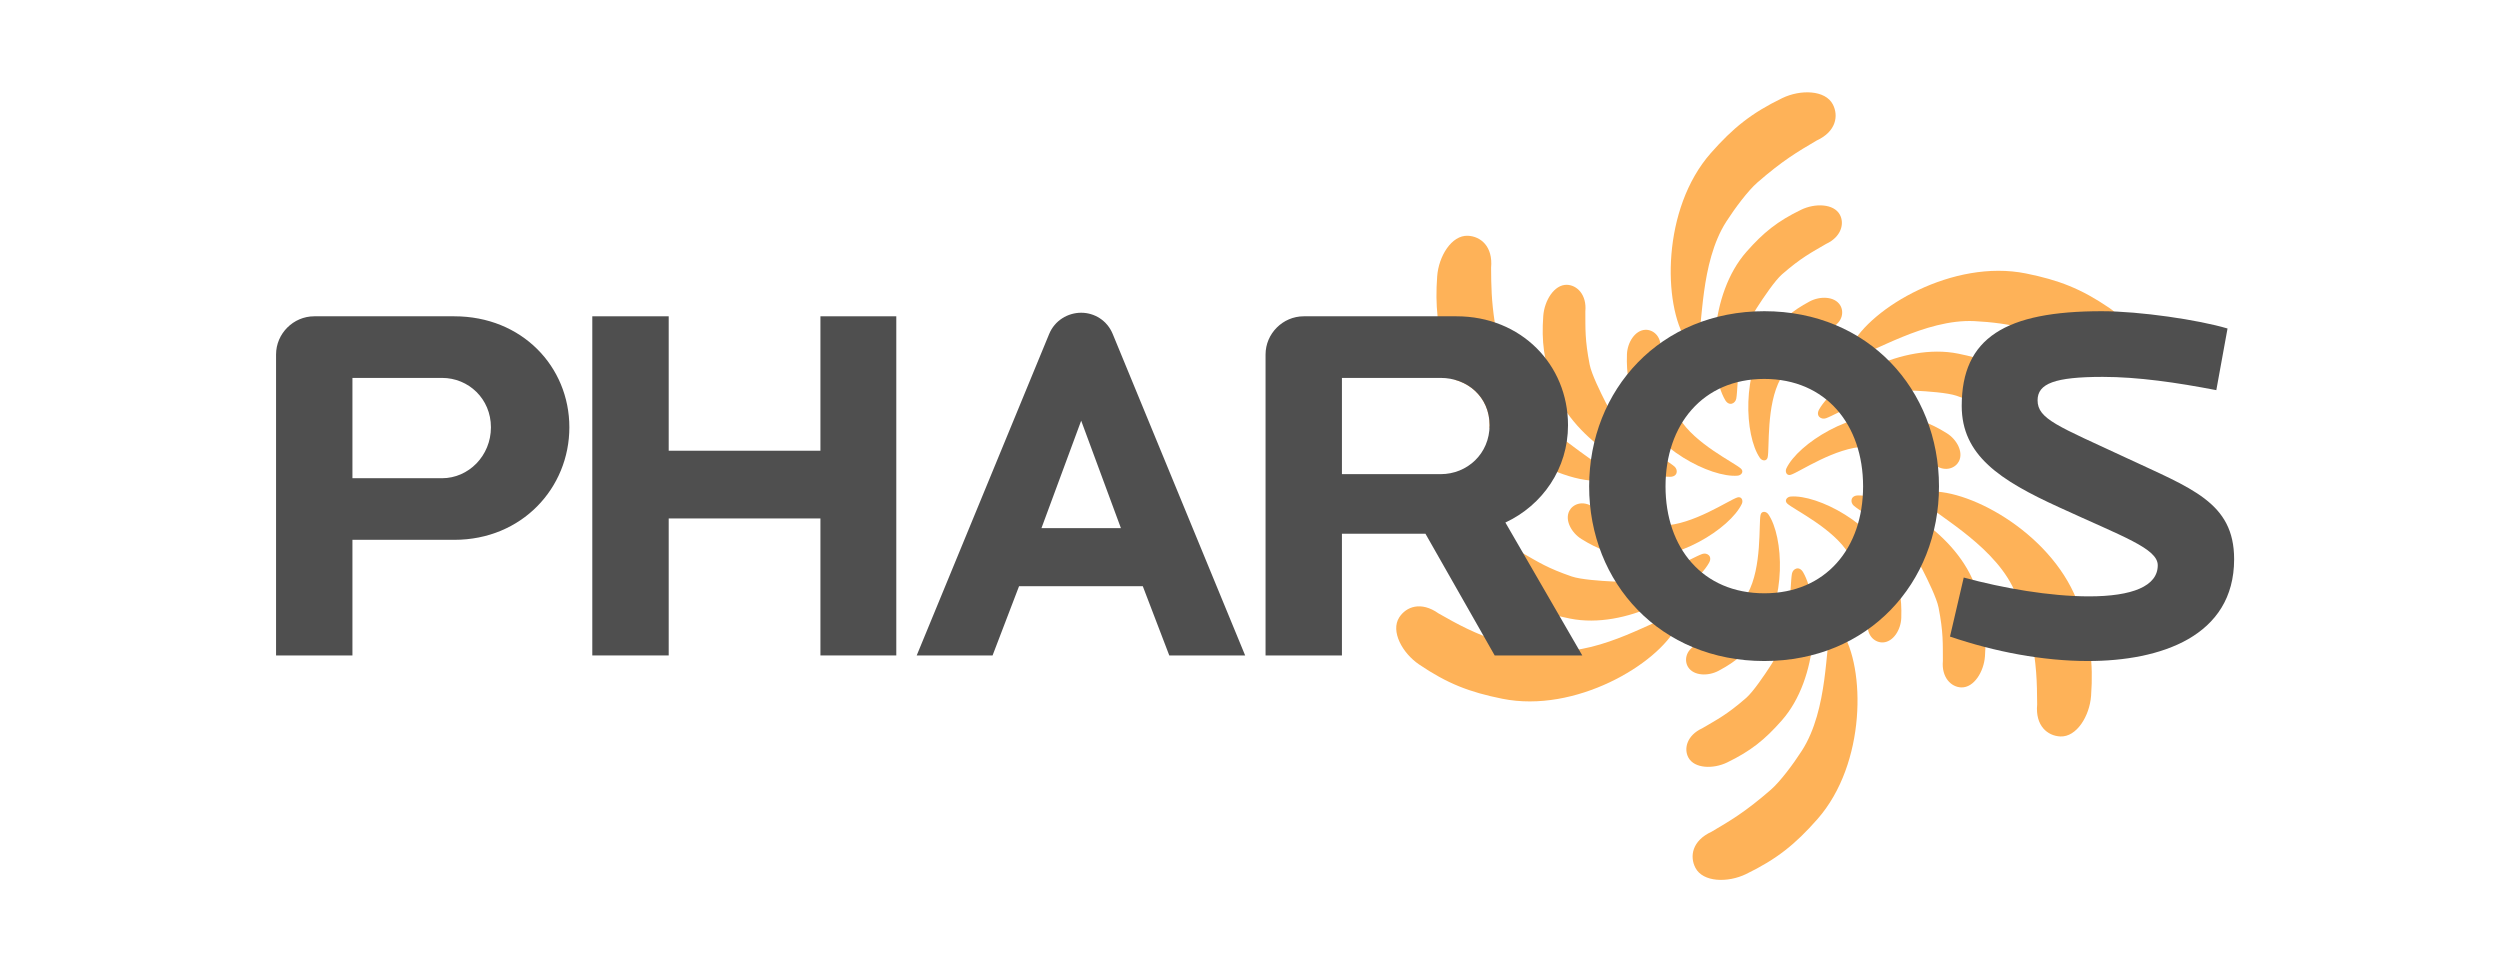 <?xml version="1.0" encoding="UTF-8" standalone="no"?>
<!DOCTYPE svg PUBLIC "-//W3C//DTD SVG 1.1//EN" "http://www.w3.org/Graphics/SVG/1.1/DTD/svg11.dtd">
<svg width="100%" height="100%" viewBox="0 0 324 126" version="1.1" xmlns="http://www.w3.org/2000/svg" xmlns:xlink="http://www.w3.org/1999/xlink" xml:space="preserve" xmlns:serif="http://www.serif.com/" style="fill-rule:evenodd;clip-rule:evenodd;stroke-linejoin:round;stroke-miterlimit:2;">
    <g id="surface1">
        <g id="logo">
            <path d="M230.98,12.715C233.324,11.582 236.555,11.641 237.539,13.535C238.289,14.992 237.988,17.039 235.434,18.215C232.945,19.676 231.023,20.809 227.758,23.652C226.543,24.711 224.863,26.957 223.734,28.711C220.262,34.109 220.746,42.484 219.98,44.23C219.699,44.879 219.008,44.855 218.578,44.195C215.504,39.484 215.375,27.047 221.723,19.84C224.613,16.563 226.992,14.652 230.98,12.715" style="fill:rgb(254,178,88);fill-rule:nonzero;"/>
            <path d="M233.426,27.184C235.215,26.316 237.652,26.379 238.438,27.813C239.082,28.984 238.613,30.711 236.66,31.613C234.727,32.746 233.453,33.375 230.953,35.551C230.027,36.363 228.57,38.527 227.703,39.871C225.047,44.004 225.313,50.109 225.02,51.664C224.902,52.297 224.094,52.711 223.582,51.844C221.402,48.129 221.477,38.152 226.34,32.633C228.547,30.125 230.367,28.664 233.426,27.184" style="fill:rgb(254,178,88);fill-rule:nonzero;"/>
            <path d="M234.531,39.066C235.887,38.344 237.746,38.402 238.469,39.531C238.988,40.328 238.863,41.707 237.383,42.457C235.934,43.332 234.84,44.105 232.988,45.898C232.301,46.566 231.379,47.977 230.766,49.074C228.883,52.465 229.344,58.137 229.09,59.266C228.965,59.82 228.359,59.754 228.082,59.344C226.078,56.438 225.715,48.105 229.254,43.57C230.863,41.512 232.215,40.301 234.531,39.066" style="fill:rgb(254,178,88);fill-rule:nonzero;"/>
            <path d="M226.277,113.285C223.934,114.418 220.703,114.359 219.723,112.465C218.969,111.008 219.27,108.965 221.824,107.789C224.316,106.324 226.234,105.191 229.504,102.348C230.715,101.293 232.395,99.043 233.523,97.289C236.996,91.891 236.516,83.516 237.277,81.773C237.563,81.121 238.254,81.148 238.68,81.805C241.758,86.516 241.883,98.953 235.535,106.164C232.648,109.441 230.266,111.348 226.277,113.285" style="fill:rgb(254,178,88);fill-rule:nonzero;"/>
            <path d="M223.836,98.816C222.043,99.684 219.605,99.621 218.82,98.188C218.18,97.016 218.645,95.289 220.598,94.391C222.531,93.254 223.805,92.625 226.305,90.449C227.23,89.637 228.691,87.473 229.555,86.133C232.215,81.996 231.945,75.891 232.238,74.336C232.359,73.703 233.168,73.289 233.68,74.156C235.855,77.871 235.781,87.852 230.922,93.367C228.715,95.875 226.891,97.336 223.836,98.816" style="fill:rgb(254,178,88);fill-rule:nonzero;"/>
            <path d="M222.73,86.934C221.375,87.656 219.516,87.598 218.789,86.469C218.273,85.672 218.395,84.293 219.879,83.543C221.324,82.672 222.422,81.895 224.273,80.102C224.961,79.434 225.879,78.023 226.492,76.926C228.375,73.535 227.918,67.863 228.168,66.734C228.293,66.184 228.898,66.246 229.18,66.656C231.18,69.566 231.543,77.898 228.004,82.43C226.395,84.492 225.047,85.699 222.73,86.934" style="fill:rgb(254,178,88);fill-rule:nonzero;"/>
            <path d="M200.008,40.941C200.152,38.957 201.426,36.879 203.059,36.91C204.395,36.941 205.66,38.211 205.461,40.352C205.477,42.594 205.387,44.012 206.023,47.262C206.258,48.469 207.406,50.816 208.137,52.238C210.387,56.605 215.809,59.426 217.008,60.457C217.496,60.875 217.449,61.785 216.445,61.793C212.137,61.824 203.531,56.77 201.188,49.801C200.117,46.637 199.762,44.328 200.008,40.941" style="fill:rgb(254,178,88);fill-rule:nonzero;"/>
            <path d="M210.852,45.926C210.906,44.391 211.887,42.809 213.223,42.742C214.176,42.695 215.305,43.488 215.215,45.152C215.246,46.84 215.371,48.176 216,50.676C216.234,51.605 216.996,53.109 217.641,54.188C219.633,57.512 224.773,59.949 225.625,60.734C226.043,61.117 225.684,61.609 225.188,61.648C221.668,61.93 214.273,58.074 212.113,52.742C211.137,50.32 210.766,48.547 210.852,45.926" style="fill:rgb(254,178,88);fill-rule:nonzero;"/>
            <path d="M271.004,90.18C270.813,92.777 269.145,95.543 267.012,95.445C265.375,95.367 263.754,94.086 264.016,91.289C263.992,88.398 263.973,86.168 263.145,81.918C262.836,80.34 261.727,77.758 260.773,75.906C257.832,70.199 250.34,66.43 249.211,64.898C248.789,64.324 249.156,63.742 249.938,63.699C255.559,63.391 266.395,69.496 269.461,78.602C270.855,82.742 271.32,85.758 271.004,90.18" style="fill:rgb(254,178,88);fill-rule:nonzero;"/>
            <path d="M257.25,85.063C257.105,87.047 255.832,89.125 254.199,89.09C252.863,89.059 251.602,87.789 251.797,85.652C251.781,83.41 251.871,81.992 251.238,78.738C251,77.531 249.855,75.184 249.125,73.766C246.871,69.398 241.453,66.574 240.254,65.543C239.762,65.125 239.809,64.215 240.816,64.207C245.121,64.176 253.727,69.23 256.074,76.199C257.141,79.367 257.496,81.676 257.25,85.063" style="fill:rgb(254,178,88);fill-rule:nonzero;"/>
            <path d="M246.406,80.078C246.352,81.613 245.375,83.191 244.035,83.258C243.086,83.305 241.953,82.512 242.047,80.852C242.012,79.164 241.887,77.824 241.262,75.328C241.027,74.395 240.266,72.891 239.621,71.813C237.629,68.488 232.484,66.051 231.633,65.266C231.219,64.883 231.578,64.391 232.07,64.352C235.59,64.074 242.988,67.926 245.145,73.258C246.125,75.68 246.496,77.453 246.406,80.078" style="fill:rgb(254,178,88);fill-rule:nonzero;"/>
            <path d="M183.902,86.105C181.754,84.645 180.188,81.816 181.34,80.016C182.223,78.637 184.145,77.875 186.438,79.5C188.953,80.926 190.891,82.023 194.988,83.43C196.512,83.953 199.297,84.285 201.383,84.383C207.793,84.691 214.805,80.086 216.695,79.875C217.402,79.797 217.723,80.406 217.371,81.105C214.828,86.125 204.121,92.457 194.703,90.559C190.422,89.699 187.574,88.594 183.902,86.105" style="fill:rgb(254,178,88);fill-rule:nonzero;"/>
            <path d="M195.215,76.758C193.566,75.641 192.402,73.496 193.25,72.102C193.941,70.957 195.676,70.496 197.43,71.738C199.379,72.848 200.563,73.633 203.695,74.711C204.859,75.109 207.465,75.289 209.059,75.363C213.969,75.602 219.121,72.32 220.613,71.793C221.223,71.578 221.984,72.074 221.488,72.949C219.363,76.695 210.684,81.617 203.477,80.168C200.199,79.512 198.023,78.66 195.215,76.758" style="fill:rgb(254,178,88);fill-rule:nonzero;"/>
            <path d="M204.953,69.855C203.648,69.043 202.77,67.406 203.383,66.211C203.816,65.367 205.07,64.785 206.461,65.695C207.941,66.508 209.16,67.07 211.637,67.777C212.559,68.039 214.246,68.129 215.5,68.109C219.375,68.047 224.059,64.813 225.164,64.469C225.707,64.301 225.953,64.855 225.738,65.305C224.219,68.492 217.184,72.969 211.488,72.172C208.898,71.809 207.18,71.246 204.953,69.855" style="fill:rgb(254,178,88);fill-rule:nonzero;"/>
            <path d="M273.352,39.895C275.504,41.355 277.07,44.188 275.918,45.98C275.035,47.359 273.113,48.125 270.82,46.5C268.305,45.074 266.367,43.977 262.266,42.57C260.746,42.047 257.957,41.715 255.875,41.617C249.461,41.309 242.453,45.914 240.563,46.125C239.855,46.203 239.535,45.594 239.887,44.895C242.43,39.875 253.137,33.543 262.555,35.438C266.836,36.301 269.68,37.406 273.352,39.895" style="fill:rgb(254,178,88);fill-rule:nonzero;"/>
            <path d="M262.043,49.242C263.691,50.359 264.453,52.336 263.609,53.734C262.914,54.875 261.582,55.5 259.828,54.262C257.875,53.156 256.695,52.367 253.563,51.289C252.398,50.895 249.789,50.711 248.199,50.633C243.289,50.398 238.137,53.684 236.641,54.207C236.031,54.418 235.27,53.926 235.766,53.051C237.895,49.309 246.574,44.379 253.781,45.832C257.059,46.492 259.234,47.336 262.043,49.242" style="fill:rgb(254,178,88);fill-rule:nonzero;"/>
            <path d="M252.305,56.145C253.609,56.957 254.488,58.594 253.875,59.789C253.441,60.633 252.188,61.215 250.793,60.305C249.316,59.492 248.098,58.93 245.617,58.223C244.695,57.961 243.012,57.871 241.758,57.887C237.879,57.953 233.199,61.188 232.09,61.531C231.551,61.699 231.309,61.145 231.52,60.695C233.039,57.508 240.074,53.027 245.77,53.828C248.359,54.191 250.078,54.754 252.305,56.145" style="fill:rgb(254,178,88);fill-rule:nonzero;"/>
            <path d="M208.051,61.102C207.492,60.348 205.391,59.047 203.051,57.242C200.641,55.383 197.98,52.988 196.488,50.094C195.531,48.242 194.426,45.664 194.117,44.082C193.953,43.246 193.828,42.504 193.723,41.801C193.285,38.945 193.262,37.035 193.246,34.711C193.504,31.914 191.883,30.633 190.246,30.555C188.113,30.457 186.445,33.227 186.258,35.82C186.117,37.742 186.137,39.395 186.309,40.992C186.527,43.074 187.008,45.059 187.797,47.398C188.008,48.02 188.262,48.625 188.535,49.219C191.113,49.918 193.051,52.098 193.051,55.113C193.051,55.219 193.039,55.316 193.035,55.418C195.703,58.043 198.879,60.027 201.813,61.176C203.859,61.977 205.785,62.387 207.32,62.301C208.102,62.262 208.469,61.676 208.051,61.102" style="fill:rgb(254,178,88);fill-rule:nonzero;"/>
        </g>
        <g>
            <path d="M57.293,48.977L45.676,48.977L45.676,61.977L57.293,61.977C60.723,61.977 63.625,59.074 63.625,55.379C63.625,51.684 60.723,48.977 57.293,48.977M58.875,69.961L45.676,69.961L45.676,84.945L35.777,84.945L35.777,45.941C35.777,43.234 38.02,40.992 40.727,40.992L58.875,40.992C67.652,40.992 73.789,47.523 73.789,55.379C73.789,63.23 67.652,69.961 58.875,69.961" style="fill:rgb(79,79,79);fill-rule:nonzero;"/>
            <path d="M106.328,84.945L106.328,67.191L86.664,67.191L86.664,84.945L76.762,84.945L76.762,40.992L86.664,40.992L86.664,58.414L106.328,58.414L106.328,40.992L116.16,40.992L116.16,84.945L106.328,84.945Z" style="fill:rgb(79,79,79);fill-rule:nonzero;"/>
            <path d="M140.121,54.52L134.973,68.445L145.27,68.445L140.121,54.52ZM151.539,84.945L148.105,75.969L132.07,75.969L128.637,84.945L118.805,84.945L135.965,43.301C136.691,41.52 138.406,40.531 140.121,40.531C141.836,40.531 143.488,41.52 144.215,43.301L161.371,84.945L151.539,84.945Z" style="fill:rgb(79,79,79);fill-rule:nonzero;"/>
            <path d="M186.715,48.977L173.914,48.977L173.914,61.449L186.715,61.449C190.148,61.449 193.051,58.809 193.051,55.113C193.051,51.418 190.148,48.977 186.715,48.977M193.711,84.945L184.738,69.172L173.914,69.172L173.914,84.945L164.016,84.945L164.016,45.941C164.016,43.234 166.258,40.992 168.965,40.992L188.762,40.992C197.145,40.992 203.215,47.262 203.215,55.113C203.215,60.723 199.914,65.473 195.098,67.719L205.063,84.945L193.711,84.945Z" style="fill:rgb(79,79,79);fill-rule:nonzero;"/>
            <path d="M228.656,49.109C220.672,49.109 215.852,55.047 215.852,63.035C215.852,71.02 220.672,76.891 228.656,76.891C236.641,76.891 241.457,71.02 241.457,63.035C241.457,55.047 236.641,49.109 228.656,49.109M228.656,85.668C215.191,85.668 205.953,75.574 205.953,63.035C205.953,50.496 215.191,40.332 228.656,40.332C242.117,40.332 251.293,50.496 251.293,63.035C251.293,75.574 242.117,85.668 228.656,85.668" style="fill:rgb(79,79,79);fill-rule:nonzero;"/>
            <path d="M270.605,85.668C264.797,85.668 258.527,84.48 252.719,82.5L254.5,74.848C259.582,76.23 265.652,77.289 270.734,77.289C276.344,77.289 279.645,75.969 279.645,73.262C279.645,71.086 275.156,69.566 266.844,65.738C259.188,62.242 254.238,59.008 254.238,52.605C254.238,43.762 259.914,40.332 272.387,40.332C277.336,40.332 284.926,41.453 288.688,42.574L287.234,50.563C282.086,49.57 277.07,48.844 272.516,48.844C266.313,48.844 264.07,49.703 264.07,51.879C264.07,54.32 266.777,55.246 275.422,59.273C284,63.297 289.543,65.078 289.543,72.473C289.543,82.5 279.977,85.668 270.605,85.668" style="fill:rgb(79,79,79);fill-rule:nonzero;"/>
        </g>
    </g>
</svg>
